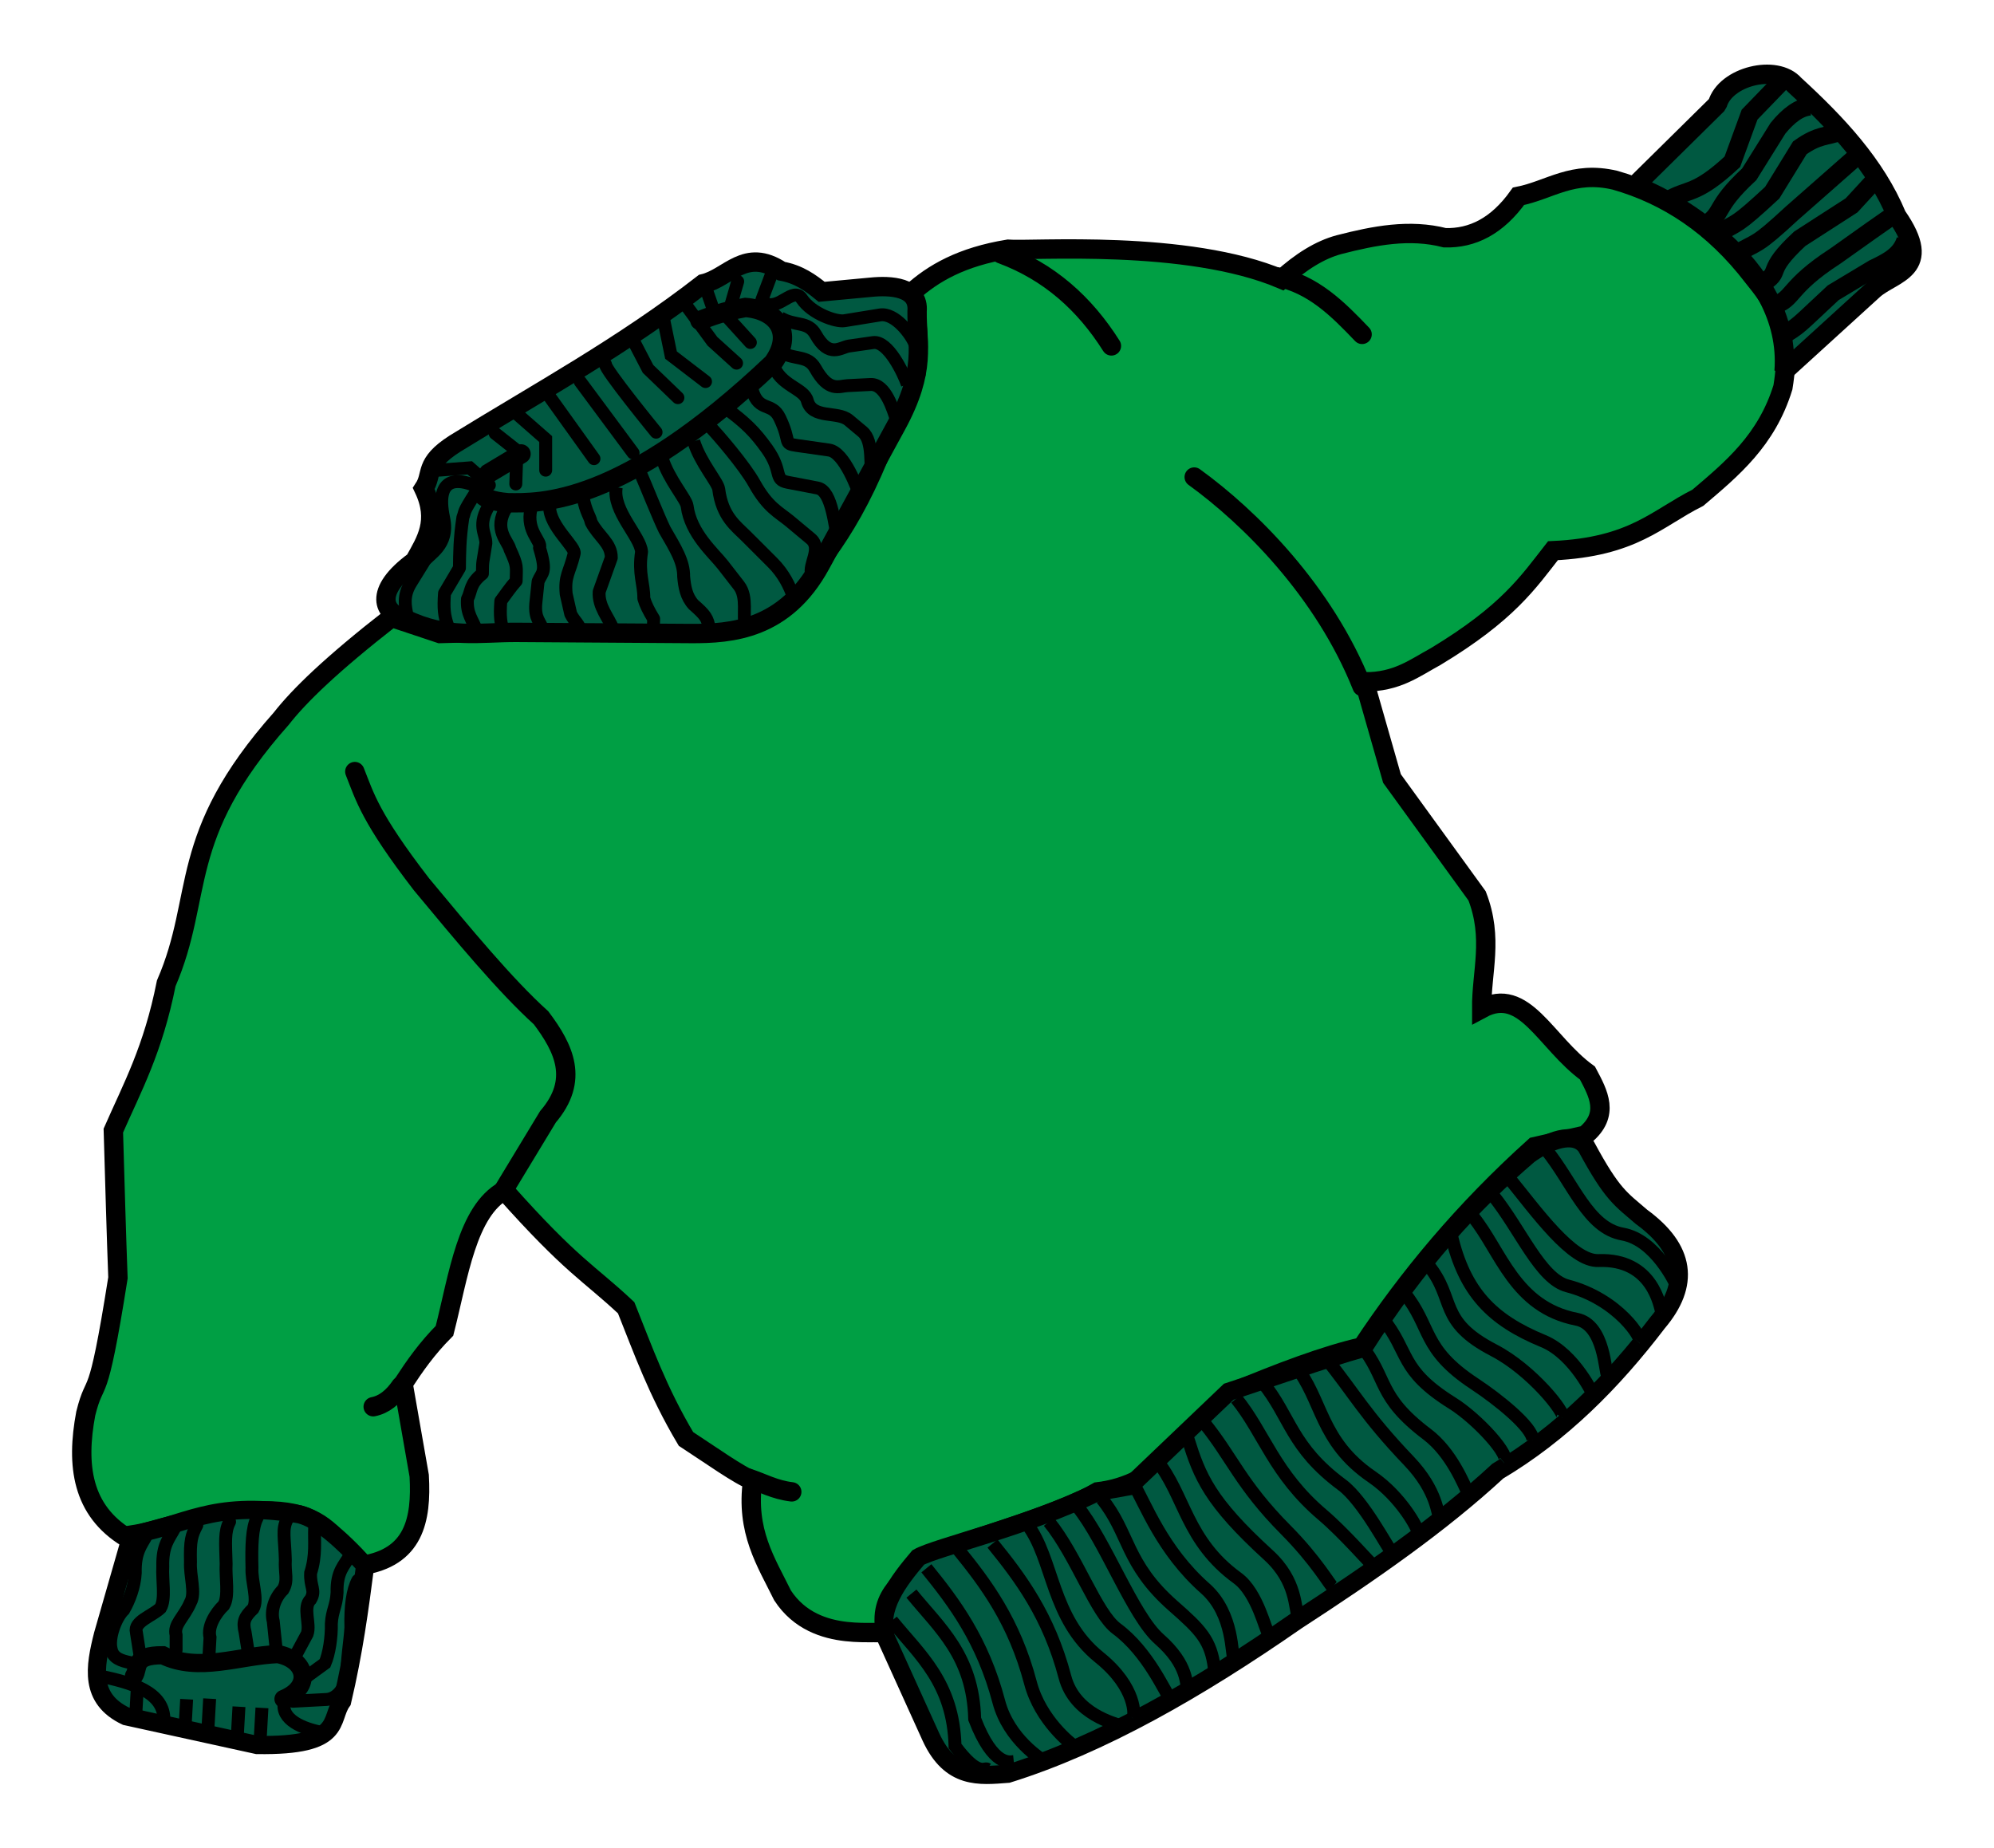 <?xml version="1.0" encoding="UTF-8"?>
<svg xmlns="http://www.w3.org/2000/svg" xmlns:xlink="http://www.w3.org/1999/xlink" width="1024pt" height="949pt" viewBox="0 0 1024 949" version="1.1">
<g id="surface1">
<path style="fill-rule:evenodd;fill:rgb(0%,62.353%,26.667%);fill-opacity:1;stroke-width:1.063;stroke-linecap:butt;stroke-linejoin:miter;stroke:rgb(0%,0%,0%);stroke-opacity:1;stroke-miterlimit:4;" d="M 94.323 173.656 C 90.983 176.261 89.253 177.948 88.262 179.212 C 82.472 185.727 84.049 188.894 81.949 193.733 C 81.222 197.389 80.09 199.431 79.044 201.814 C 79.129 204.719 79.212 207.646 79.297 209.895 C 78.136 217.238 78.092 215.089 77.529 217.344 C 76.995 220.192 77.319 222.657 79.802 224.164 C 90.834 220.817 90.56 223.932 92.682 225.678 C 95.545 225.245 95.977 223.19 95.838 220.754 L 94.954 215.703 C 95.587 214.735 96.262 213.768 97.227 212.8 C 98.003 209.755 98.458 206.228 100.51 205.097 C 104.257 209.302 105.106 209.572 107.202 211.537 C 108.132 213.854 108.915 216.097 110.485 218.734 C 111.813 219.598 113.437 220.759 114.147 221.007 C 113.759 223.812 114.887 225.481 115.789 227.32 C 117.638 230.148 121.373 229.064 121.47 229.466 C 120.92 227.139 122.713 226.471 123.618 225.173 C 126.813 223.996 131.098 222.816 133.087 221.638 C 136.473 221.245 138.309 218.527 140.411 216.208 C 143.097 215.08 145.593 214.141 147.609 213.683 C 150.138 209.865 153.204 206.18 157.078 202.698 L 159.856 202.067 C 161.22 200.93 160.588 199.793 159.983 198.657 C 157.664 196.972 156.53 193.852 154.175 195.122 C 154.163 193.084 154.831 191.271 153.922 188.934 L 149.25 182.495 L 147.735 177.191 C 149.52 177.208 150.502 176.423 151.649 175.802 C 155.613 173.412 156.728 171.733 158.089 169.994 C 162.52 169.788 163.777 168.223 166.044 167.09 C 167.921 165.497 169.822 163.934 170.716 161.029 C 171.265 157.694 170.169 156.331 169.074 154.968 C 166.904 152.137 164.342 150.477 161.498 149.665 C 159.169 149.117 157.927 150.201 156.195 150.548 C 155.025 152.19 153.661 152.863 152.154 152.822 C 150.218 152.325 148.282 152.701 146.346 153.2 C 145.294 153.481 144.242 154.14 143.189 155.094 C 138.001 152.892 129.463 153.561 128.163 153.453 C 125.628 153.869 124.054 154.765 122.859 155.852 C 123.401 158.239 123.22 159.182 123.112 160.271 L 121.092 164.817 C 120.124 167.158 119.156 168.785 118.188 170.12 C 116.739 171.839 115.801 172.538 114.652 173.656 C 110.588 174.725 108.402 174.539 106.318 174.287 L 96.975 174.539 Z M 94.323 173.656 " transform="matrix(9.353,0,0,9.359,-681.096,-1308.163)"/>
<path style="fill-rule:evenodd;fill:rgb(0%,34.902%,25.49%);fill-opacity:1;stroke-width:1.063;stroke-linecap:butt;stroke-linejoin:miter;stroke:rgb(0%,0%,0%);stroke-opacity:1;stroke-miterlimit:4;" d="M 95.018 173.719 C 93.901 173.442 93.263 172.256 95.586 170.563 C 96.211 169.44 96.934 168.36 96.09 166.585 C 96.625 165.773 96.053 165.237 97.796 164.123 C 102.368 161.303 107.014 158.782 111.432 155.347 C 112.83 155.023 113.731 153.334 115.725 154.652 C 116.673 154.821 117.32 155.289 117.935 155.789 L 120.65 155.536 C 121.676 155.434 123.297 155.488 123.175 156.862 C 123.153 158.673 123.711 160.047 122.039 163.112 L 117.872 170.751 C 115.926 174.32 112.997 174.554 110.738 174.539 L 101.204 174.476 C 99.135 174.463 97.38 174.872 95.018 173.719 Z M 95.018 173.719 " transform="matrix(9.353,0,0,9.359,-681.096,-1308.163)"/>
<path style="fill:none;stroke-width:1.063;stroke-linecap:round;stroke-linejoin:miter;stroke:rgb(0%,0%,0%);stroke-opacity:1;stroke-miterlimit:4;" d="M 92.303 182.115 C 92.861 183.516 93.137 184.633 95.965 188.303 C 98.259 191.061 100.564 193.852 102.53 195.627 C 103.797 197.31 104.636 199.041 102.909 201.056 L 100.384 205.224 " transform="matrix(9.353,0,0,9.359,-681.096,-1308.163)"/>
<path style="fill:none;stroke-width:1.063;stroke-linecap:round;stroke-linejoin:miter;stroke:rgb(0%,0%,0%);stroke-opacity:1;stroke-miterlimit:4;" d="M 138.391 165.953 C 141.423 168.144 145.518 172.2 147.609 177.444 " transform="matrix(9.353,0,0,9.359,-681.096,-1308.163)"/>
<path style="fill:none;stroke-width:1.063;stroke-linecap:round;stroke-linejoin:miter;stroke:rgb(0%,0%,0%);stroke-opacity:1;stroke-miterlimit:4;" d="M 127.784 153.705 C 130.426 154.678 132.381 156.437 133.845 158.756 " transform="matrix(9.353,0,0,9.359,-681.096,-1308.163)"/>
<path style="fill:none;stroke-width:1.063;stroke-linecap:round;stroke-linejoin:miter;stroke:rgb(0%,0%,0%);stroke-opacity:1;stroke-miterlimit:4;" d="M 142.937 154.968 C 144.926 155.372 146.279 156.732 147.609 158.124 " transform="matrix(9.353,0,0,9.359,-681.096,-1308.163)"/>
<path style="fill:none;stroke-width:1.063;stroke-linecap:round;stroke-linejoin:miter;stroke:rgb(0%,0%,0%);stroke-opacity:1;stroke-miterlimit:4;" d="M 94.828 215.83 C 94.403 216.45 93.906 216.851 93.312 216.966 " transform="matrix(9.353,0,0,9.359,-681.096,-1308.163)"/>
<path style="fill:none;stroke-width:1.063;stroke-linecap:round;stroke-linejoin:miter;stroke:rgb(0%,0%,0%);stroke-opacity:1;stroke-miterlimit:4;" d="M 113.895 220.881 C 114.686 221.142 115.353 221.526 116.294 221.638 " transform="matrix(9.353,0,0,9.359,-681.096,-1308.163)"/>
<path style="fill:none;stroke-width:0.709;stroke-linecap:round;stroke-linejoin:miter;stroke:rgb(0%,0%,0%);stroke-opacity:1;stroke-miterlimit:4;" d="M 96.912 165.575 L 98.616 165.449 L 99.69 166.395 " transform="matrix(9.353,0,0,9.359,-681.096,-1308.163)"/>
<path style="fill:none;stroke-width:0.709;stroke-linecap:round;stroke-linejoin:miter;stroke:rgb(0%,0%,0%);stroke-opacity:1;stroke-miterlimit:4;" d="M 100.005 163.555 L 101.204 164.501 L 101.142 166.332 " transform="matrix(9.353,0,0,9.359,-681.096,-1308.163)"/>
<path style="fill:none;stroke-width:0.709;stroke-linecap:butt;stroke-linejoin:round;stroke:rgb(0%,0%,0%);stroke-opacity:1;stroke-miterlimit:4;" d="M 98.947 166.799 C 98.181 167.983 98.384 167.806 98.237 168.163 C 98.055 169.368 98.057 170.14 98.048 170.941 L 97.227 172.33 C 97.167 173.167 97.21 173.551 97.406 174.12 " transform="matrix(9.353,0,0,9.359,-681.096,-1308.163)"/>
<path style="fill:none;stroke-width:0.709;stroke-linecap:round;stroke-linejoin:miter;stroke:rgb(0%,0%,0%);stroke-opacity:1;stroke-miterlimit:4;" d="M 101.268 162.544 L 102.783 163.87 L 102.783 165.575 " transform="matrix(9.353,0,0,9.359,-681.096,-1308.163)"/>
<path style="fill:none;stroke-width:0.709;stroke-linecap:butt;stroke-linejoin:round;stroke:rgb(0%,0%,0%);stroke-opacity:1;stroke-miterlimit:4;" d="M 99.74 167.401 C 98.972 168.586 99.512 169.055 99.498 169.591 C 99.316 170.796 99.319 170.451 99.309 171.253 C 98.603 171.812 98.718 172.188 98.488 172.642 C 98.428 173.479 98.784 173.796 98.979 174.365 " transform="matrix(9.353,0,0,9.359,-681.096,-1308.163)"/>
<path style="fill:none;stroke-width:0.709;stroke-linecap:butt;stroke-linejoin:round;stroke:rgb(0%,0%,0%);stroke-opacity:1;stroke-miterlimit:4;" d="M 100.632 167.625 C 99.865 168.808 100.739 169.501 100.815 169.904 C 101.258 170.864 101.171 170.853 101.162 171.655 C 100.833 172.021 100.594 172.387 100.319 172.753 C 100.258 173.59 100.302 173.974 100.497 174.544 " transform="matrix(9.353,0,0,9.359,-681.096,-1308.163)"/>
<path style="fill:none;stroke-width:0.709;stroke-linecap:butt;stroke-linejoin:round;stroke:rgb(0%,0%,0%);stroke-opacity:1;stroke-miterlimit:4;" d="M 101.971 167.714 C 101.696 168.943 102.592 169.479 102.445 169.837 C 102.871 171.23 102.574 171.17 102.367 171.678 L 102.238 172.91 C 102.178 173.747 102.467 173.84 102.662 174.409 " transform="matrix(9.353,0,0,9.359,-681.096,-1308.163)"/>
<path style="fill:none;stroke-width:0.709;stroke-linecap:butt;stroke-linejoin:round;stroke:rgb(0%,0%,0%);stroke-opacity:1;stroke-miterlimit:4;" d="M 102.999 167.58 C 102.991 168.675 104.489 169.814 104.342 170.172 C 104.085 171.228 103.814 171.361 103.908 172.369 L 104.158 173.468 C 104.41 173.947 104.565 173.929 104.76 174.499 " transform="matrix(9.353,0,0,9.359,-681.096,-1308.163)"/>
<path style="fill:none;stroke-width:0.709;stroke-linecap:butt;stroke-linejoin:round;stroke:rgb(0%,0%,0%);stroke-opacity:1;stroke-miterlimit:4;" d="M 104.829 167.044 C 105 167.916 105.204 168.073 105.279 168.431 C 105.677 169.212 106.395 169.58 106.385 170.383 L 105.72 172.24 C 105.66 173.077 106.261 173.684 106.456 174.254 " transform="matrix(9.353,0,0,9.359,-681.096,-1308.163)"/>
<path style="fill:none;stroke-width:0.709;stroke-linecap:butt;stroke-linejoin:round;stroke:rgb(0%,0%,0%);stroke-opacity:1;stroke-miterlimit:4;" d="M 106.659 166.509 C 106.428 167.804 107.994 169.211 108.047 170.059 C 107.865 171.265 108.18 171.813 108.171 172.614 C 108.26 172.928 108.442 173.304 108.711 173.735 C 108.651 174.572 108.918 174.086 108.934 174.678 " transform="matrix(9.353,0,0,9.359,-681.096,-1308.163)"/>
<path style="fill:none;stroke-width:0.709;stroke-linecap:round;stroke-linejoin:miter;stroke:rgb(0%,0%,0%);stroke-opacity:1;stroke-miterlimit:4;" d="M 103.035 161.597 L 105.434 164.944 " transform="matrix(9.353,0,0,9.359,-681.096,-1308.163)"/>
<path style="fill:none;stroke-width:0.709;stroke-linecap:butt;stroke-linejoin:round;stroke:rgb(0%,0%,0%);stroke-opacity:1;stroke-miterlimit:4;" d="M 108.021 165.817 C 108.214 166.242 108.998 168.206 109.32 168.854 C 109.918 169.881 110.368 170.607 110.358 171.41 C 110.408 171.968 110.497 172.514 110.899 172.954 C 111.535 173.513 111.682 173.685 111.769 174.298 " transform="matrix(9.353,0,0,9.359,-681.096,-1308.163)"/>
<path style="fill:none;stroke-width:0.709;stroke-linecap:round;stroke-linejoin:miter;stroke:rgb(0%,0%,0%);stroke-opacity:1;stroke-miterlimit:4;" d="M 104.677 160.713 L 107.582 164.627 " transform="matrix(9.353,0,0,9.359,-681.096,-1308.163)"/>
<path style="fill:none;stroke-width:0.709;stroke-linecap:butt;stroke-linejoin:round;stroke:rgb(0%,0%,0%);stroke-opacity:1;stroke-miterlimit:4;" d="M 109.175 164.92 C 109.545 166.104 110.501 167.163 110.549 167.546 C 110.74 169.055 112.014 170.134 112.507 170.766 L 113.391 171.902 C 113.905 172.565 113.563 173.565 113.758 174.135 " transform="matrix(9.353,0,0,9.359,-681.096,-1308.163)"/>
<path style="fill:none;stroke-width:0.709;stroke-linecap:round;stroke-linejoin:miter;stroke:rgb(0%,0%,0%);stroke-opacity:1;stroke-miterlimit:4;" d="M 106.066 159.766 C 106.003 160.018 108.844 163.491 108.844 163.491 " transform="matrix(9.353,0,0,9.359,-681.096,-1308.163)"/>
<path style="fill:none;stroke-width:0.709;stroke-linecap:butt;stroke-linejoin:round;stroke:rgb(0%,0%,0%);stroke-opacity:1;stroke-miterlimit:4;" d="M 110.911 163.993 C 111.281 165.177 112.236 166.236 112.284 166.619 C 112.475 168.128 113.233 168.641 113.799 169.208 L 115.252 170.66 C 115.845 171.253 116.182 171.944 116.377 172.514 " transform="matrix(9.353,0,0,9.359,-681.096,-1308.163)"/>
<path style="fill:none;stroke-width:0.709;stroke-linecap:round;stroke-linejoin:miter;stroke:rgb(0%,0%,0%);stroke-opacity:1;stroke-miterlimit:4;" d="M 107.582 158.441 L 108.402 160.018 L 110.043 161.597 " transform="matrix(9.353,0,0,9.359,-681.096,-1308.163)"/>
<path style="fill:none;stroke-width:0.709;stroke-linecap:butt;stroke-linejoin:round;stroke:rgb(0%,0%,0%);stroke-opacity:1;stroke-miterlimit:4;" d="M 111.732 163.109 C 112.236 163.62 113.704 165.336 114.241 166.303 C 114.98 167.633 115.583 167.874 116.199 168.387 L 117.335 169.334 C 117.98 169.872 117.192 170.744 117.386 171.314 " transform="matrix(9.353,0,0,9.359,-681.096,-1308.163)"/>
<path style="fill:none;stroke-width:0.709;stroke-linecap:round;stroke-linejoin:miter;stroke:rgb(0%,0%,0%);stroke-opacity:1;stroke-miterlimit:4;" d="M 109.286 157.43 L 109.664 159.262 L 111.559 160.713 " transform="matrix(9.353,0,0,9.359,-681.096,-1308.163)"/>
<path style="fill:none;stroke-width:0.709;stroke-linecap:butt;stroke-linejoin:round;stroke:rgb(0%,0%,0%);stroke-opacity:1;stroke-miterlimit:4;" d="M 112.742 162.226 C 113.743 162.968 114.257 163.457 114.936 164.409 C 115.819 165.647 115.284 166.09 116.072 166.241 L 117.714 166.556 C 118.538 166.715 118.644 168.787 118.838 169.357 " transform="matrix(9.353,0,0,9.359,-681.096,-1308.163)"/>
<path style="fill:none;stroke-width:0.709;stroke-linecap:round;stroke-linejoin:miter;stroke:rgb(0%,0%,0%);stroke-opacity:1;stroke-miterlimit:4;" d="M 110.549 156.61 L 111.938 158.504 L 113.263 159.703 " transform="matrix(9.353,0,0,9.359,-681.096,-1308.163)"/>
<path style="fill:none;stroke-width:0.709;stroke-linecap:butt;stroke-linejoin:round;stroke:rgb(0%,0%,0%);stroke-opacity:1;stroke-miterlimit:4;" d="M 114.131 161.215 C 114.501 162.399 115.203 161.816 115.63 162.705 C 116.289 164.076 115.784 164.106 116.577 164.22 L 118.345 164.472 C 119.176 164.592 119.907 166.578 120.102 167.147 " transform="matrix(9.353,0,0,9.359,-681.096,-1308.163)"/>
<path style="fill:none;stroke-width:0.709;stroke-linecap:round;stroke-linejoin:miter;stroke:rgb(0%,0%,0%);stroke-opacity:1;stroke-miterlimit:4;" d="M 113.326 155.221 L 112.758 157.178 L 114.021 158.567 " transform="matrix(9.353,0,0,9.359,-681.096,-1308.163)"/>
<path style="fill:none;stroke-width:0.709;stroke-linecap:butt;stroke-linejoin:round;stroke:rgb(0%,0%,0%);stroke-opacity:1;stroke-miterlimit:4;" d="M 115.267 159.763 C 115.637 160.947 116.96 161.068 117.146 161.758 C 117.423 162.788 118.803 162.318 119.419 162.831 L 120.176 163.463 C 120.821 164 120.539 165.44 120.733 166.01 " transform="matrix(9.353,0,0,9.359,-681.096,-1308.163)"/>
<path style="fill:none;stroke-width:0.709;stroke-linecap:round;stroke-linejoin:miter;stroke:rgb(0%,0%,0%);stroke-opacity:1;stroke-miterlimit:4;" d="M 115.221 154.716 L 114.652 156.23 " transform="matrix(9.353,0,0,9.359,-681.096,-1308.163)"/>
<path style="fill:none;stroke-width:0.709;stroke-linecap:butt;stroke-linejoin:round;stroke:rgb(0%,0%,0%);stroke-opacity:1;stroke-miterlimit:4;" d="M 115.645 159.069 C 116.457 159.558 117.16 159.228 117.588 159.99 C 118.331 161.317 118.889 160.961 119.355 160.937 L 120.618 160.874 C 121.456 160.832 121.864 162.285 122.058 162.853 " transform="matrix(9.353,0,0,9.359,-681.096,-1308.163)"/>
<path style="fill:none;stroke-width:0.709;stroke-linecap:round;stroke-linejoin:miter;stroke:rgb(0%,0%,0%);stroke-opacity:1;stroke-miterlimit:4;" d="M 111.495 155.347 L 112.064 156.988 " transform="matrix(9.353,0,0,9.359,-681.096,-1308.163)"/>
<path style="fill:none;stroke-width:0.709;stroke-linecap:butt;stroke-linejoin:round;stroke:rgb(0%,0%,0%);stroke-opacity:1;stroke-miterlimit:4;" d="M 115.662 157.211 C 116.474 157.699 117.178 157.369 117.605 158.132 C 118.348 159.458 118.974 158.83 119.436 158.764 L 120.761 158.574 C 121.592 158.456 122.45 160.3 122.644 160.869 " transform="matrix(9.353,0,0,9.359,-681.096,-1308.163)"/>
<path style="fill:none;stroke-width:0.709;stroke-linecap:butt;stroke-linejoin:round;stroke:rgb(0%,0%,0%);stroke-opacity:1;stroke-miterlimit:4;" d="M 114.779 156.39 C 115.59 156.878 116.358 155.45 116.847 156.175 C 117.401 156.996 118.723 157.449 119.183 157.375 L 121.14 157.058 C 121.969 156.925 122.892 158.153 123.086 158.723 " transform="matrix(9.353,0,0,9.359,-681.096,-1308.163)"/>
<path style="fill:none;stroke-width:0.709;stroke-linecap:butt;stroke-linejoin:round;stroke:rgb(0%,0%,0%);stroke-opacity:1;stroke-miterlimit:4;" d="M 98.858 166.412 C 98.056 166.078 96.675 165.833 97.182 168.215 C 97.499 169.703 96.356 170.183 96.111 170.579 L 95.381 171.757 C 94.939 172.469 95.06 173.041 95.193 173.629 " transform="matrix(9.353,0,0,9.359,-681.096,-1308.163)"/>
<path style="fill:none;stroke-width:1.063;stroke-linecap:round;stroke-linejoin:miter;stroke:rgb(0%,0%,0%);stroke-opacity:1;stroke-miterlimit:4;" d="M 101.429 164.684 L 99.643 165.755 C 98.944 166.572 98.901 167.215 100.714 167.362 C 102.453 167.383 106.956 167.569 115.261 159.694 C 116.448 158.035 115.476 156.778 113.75 156.648 C 112.454 156.886 111.898 157.124 111.25 157.362 " transform="matrix(9.353,0,0,9.359,-681.096,-1308.163)"/>
<path style="fill-rule:evenodd;fill:rgb(0%,34.902%,25.49%);fill-opacity:1;stroke-width:0.999;stroke-linecap:butt;stroke-linejoin:miter;stroke:rgb(0%,0%,0%);stroke-opacity:1;stroke-miterlimit:4;" d="M 80.054 223.974 L 78.477 229.466 C 78.022 231.253 77.715 232.989 79.739 233.949 L 86.936 235.528 C 91.738 235.601 90.87 234.148 91.608 233.128 C 92.246 230.428 92.563 228.049 92.871 225.678 C 91.376 224.036 90.073 222.967 89.083 222.838 C 84.388 222.092 82.959 223.525 80.054 223.974 Z M 80.054 223.974 " transform="matrix(9.353,0,0,9.359,-681.096,-1308.163)"/>
<path style="fill:none;stroke-width:1;stroke-linecap:round;stroke-linejoin:miter;stroke:rgb(0%,0%,0%);stroke-opacity:1;stroke-miterlimit:4;" d="M 80.181 231.74 C 80.477 231.284 80.078 230.597 81.759 230.603 C 83.723 231.565 85.96 230.624 88.073 230.54 C 89.664 230.842 89.99 232.348 88.388 233.003 " transform="matrix(9.353,0,0,9.359,-681.096,-1308.163)"/>
<path style="fill:none;stroke-width:0.709;stroke-linecap:round;stroke-linejoin:miter;stroke:rgb(0%,0%,0%);stroke-opacity:1;stroke-miterlimit:4;" d="M 82.391 223.658 C 82.104 224.2 81.729 224.564 81.759 225.742 C 81.717 226.499 81.927 227.509 81.633 228.014 C 81.177 228.453 80.155 228.75 80.308 229.34 L 80.496 230.539 " transform="matrix(9.353,0,0,9.359,-681.096,-1308.163)"/>
<path style="fill:none;stroke-width:0.709;stroke-linecap:round;stroke-linejoin:miter;stroke:rgb(0%,0%,0%);stroke-opacity:1;stroke-miterlimit:4;" d="M 83.627 223.468 C 83.34 224.011 83.248 224.311 83.28 225.489 C 83.238 226.246 83.574 227.193 83.28 227.699 C 82.918 228.547 82.339 228.907 82.49 229.498 L 82.49 230.319 " transform="matrix(9.353,0,0,9.359,-681.096,-1308.163)"/>
<path style="fill:none;stroke-width:0.709;stroke-linecap:round;stroke-linejoin:miter;stroke:rgb(0%,0%,0%);stroke-opacity:1;stroke-miterlimit:4;" d="M 85.426 223.279 C 85.139 223.821 85.206 224.406 85.237 225.584 C 85.194 226.341 85.405 227.352 85.111 227.857 C 84.654 228.295 84.201 229.034 84.353 229.624 L 84.29 230.729 " transform="matrix(9.353,0,0,9.359,-681.096,-1308.163)"/>
<path style="fill:none;stroke-width:0.709;stroke-linecap:round;stroke-linejoin:miter;stroke:rgb(0%,0%,0%);stroke-opacity:1;stroke-miterlimit:4;" d="M 86.941 223.059 C 86.655 223.6 86.626 224.627 86.657 225.805 C 86.615 226.562 87.015 227.54 86.721 228.046 C 86.264 228.484 86.126 228.75 86.279 229.34 L 86.468 230.539 " transform="matrix(9.353,0,0,9.359,-681.096,-1308.163)"/>
<path style="fill:none;stroke-width:0.709;stroke-linecap:round;stroke-linejoin:miter;stroke:rgb(0%,0%,0%);stroke-opacity:1;stroke-miterlimit:4;" d="M 80.88 224.005 C 80.594 224.546 80.219 224.912 80.249 226.089 C 80.207 226.847 79.912 227.604 79.618 228.11 C 79.162 228.547 78.771 229.665 78.923 230.256 C 79.015 230.774 79.491 230.908 79.996 231.013 " transform="matrix(9.353,0,0,9.359,-681.096,-1308.163)"/>
<path style="fill:none;stroke-width:0.709;stroke-linecap:round;stroke-linejoin:miter;stroke:rgb(0%,0%,0%);stroke-opacity:1;stroke-miterlimit:4;" d="M 88.582 223.153 C 88.297 223.695 88.457 224.185 88.488 225.362 C 88.446 226.12 88.656 226.499 88.361 227.004 C 87.906 227.443 87.673 228.15 87.825 228.741 L 88.015 230.572 " transform="matrix(9.353,0,0,9.359,-681.096,-1308.163)"/>
<path style="fill:none;stroke-width:0.709;stroke-linecap:round;stroke-linejoin:miter;stroke:rgb(0%,0%,0%);stroke-opacity:1;stroke-miterlimit:4;" d="M 90.098 223.595 C 90.064 224.326 90.193 225.1 89.877 226.089 C 89.835 226.847 90.172 227.036 89.877 227.54 C 89.421 227.979 89.883 228.876 89.688 229.434 L 89.024 230.666 " transform="matrix(9.353,0,0,9.359,-681.096,-1308.163)"/>
<path style="fill:none;stroke-width:0.709;stroke-linecap:round;stroke-linejoin:miter;stroke:rgb(0%,0%,0%);stroke-opacity:1;stroke-miterlimit:4;" d="M 92.023 225.142 C 91.737 225.684 91.298 225.985 91.329 227.162 C 91.287 227.92 91.056 228.14 91.014 228.866 C 91.031 229.62 90.893 230.517 90.666 231.044 L 89.625 231.802 " transform="matrix(9.353,0,0,9.359,-681.096,-1308.163)"/>
<path style="fill:none;stroke-width:0.709;stroke-linecap:round;stroke-linejoin:miter;stroke:rgb(0%,0%,0%);stroke-opacity:1;stroke-miterlimit:4;" d="M 92.466 226.499 C 92.179 227.041 92.056 227.91 92.087 229.088 C 92.044 229.845 91.844 230.95 91.866 231.929 C 91.599 232.628 91.209 233.034 90.666 233.034 L 88.899 233.128 " transform="matrix(9.353,0,0,9.359,-681.096,-1308.163)"/>
<path style="fill:none;stroke-width:0.709;stroke-linecap:butt;stroke-linejoin:miter;stroke:rgb(0%,0%,0%);stroke-opacity:1;stroke-miterlimit:4;" d="M 78.287 231.74 C 80.036 232.108 81.871 232.607 81.822 234.202 " transform="matrix(9.353,0,0,9.359,-681.096,-1308.163)"/>
<path style="fill:none;stroke-width:0.709;stroke-linecap:butt;stroke-linejoin:miter;stroke:rgb(0%,0%,0%);stroke-opacity:1;stroke-miterlimit:4;" d="M 80.37 232.213 L 80.275 233.886 " transform="matrix(9.353,0,0,9.359,-681.096,-1308.163)"/>
<path style="fill:none;stroke-width:0.709;stroke-linecap:butt;stroke-linejoin:miter;stroke:rgb(0%,0%,0%);stroke-opacity:1;stroke-miterlimit:4;" d="M 83.069 233.018 L 82.975 234.691 " transform="matrix(9.353,0,0,9.359,-681.096,-1308.163)"/>
<path style="fill:none;stroke-width:0.709;stroke-linecap:butt;stroke-linejoin:miter;stroke:rgb(0%,0%,0%);stroke-opacity:1;stroke-miterlimit:4;" d="M 84.332 232.987 L 84.237 234.66 " transform="matrix(9.353,0,0,9.359,-681.096,-1308.163)"/>
<path style="fill:none;stroke-width:0.709;stroke-linecap:butt;stroke-linejoin:miter;stroke:rgb(0%,0%,0%);stroke-opacity:1;stroke-miterlimit:4;" d="M 85.942 233.428 L 85.847 235.101 " transform="matrix(9.353,0,0,9.359,-681.096,-1308.163)"/>
<path style="fill:none;stroke-width:0.709;stroke-linecap:butt;stroke-linejoin:miter;stroke:rgb(0%,0%,0%);stroke-opacity:1;stroke-miterlimit:4;" d="M 87.204 233.492 L 87.11 235.165 " transform="matrix(9.353,0,0,9.359,-681.096,-1308.163)"/>
<path style="fill:none;stroke-width:0.709;stroke-linecap:butt;stroke-linejoin:miter;stroke:rgb(0%,0%,0%);stroke-opacity:1;stroke-miterlimit:4;" d="M 88.435 233.176 C 88.224 234.124 89.438 234.646 90.551 234.848 " transform="matrix(9.353,0,0,9.359,-681.096,-1308.163)"/>
<path style="fill-rule:evenodd;fill:rgb(0%,34.902%,25.49%);fill-opacity:1;stroke-width:1.063;stroke-linecap:butt;stroke-linejoin:bevel;stroke:rgb(0%,0%,0%);stroke-opacity:1;stroke-miterlimit:4;" d="M 162.572 149.98 L 167.118 145.498 C 167.548 143.965 170.349 143.279 171.348 144.425 C 173.679 146.561 175.801 148.818 176.966 151.622 C 179.035 154.588 176.763 154.731 175.703 155.662 L 170.779 160.145 C 171.235 154.183 164.143 150.447 162.572 149.98 Z M 162.572 149.98 " transform="matrix(9.353,0,0,9.359,-681.096,-1308.163)"/>
<path style="fill:none;stroke-width:0.999;stroke-linecap:butt;stroke-linejoin:miter;stroke:rgb(0%,0%,0%);stroke-opacity:1;stroke-miterlimit:4;" d="M 170.716 144.172 L 168.885 146.066 L 167.938 148.654 C 165.903 150.539 165.538 150.087 164.34 150.801 " transform="matrix(9.353,0,0,9.359,-681.096,-1308.163)"/>
<path style="fill:none;stroke-width:0.999;stroke-linecap:butt;stroke-linejoin:miter;stroke:rgb(0%,0%,0%);stroke-opacity:1;stroke-miterlimit:4;" d="M 172.211 145.615 C 171.622 145.665 171.032 146.092 170.443 146.814 L 168.865 149.34 C 166.829 151.225 167.538 151.466 166.34 152.181 " transform="matrix(9.353,0,0,9.359,-681.096,-1308.163)"/>
<path style="fill:none;stroke-width:0.999;stroke-linecap:butt;stroke-linejoin:miter;stroke:rgb(0%,0%,0%);stroke-opacity:1;stroke-miterlimit:4;" d="M 173.852 147.003 C 173.124 147.286 172.672 147.153 171.643 147.887 L 170.127 150.35 C 168.092 152.235 168.295 151.908 167.097 152.622 " transform="matrix(9.353,0,0,9.359,-681.096,-1308.163)"/>
<path style="fill:none;stroke-width:0.999;stroke-linecap:butt;stroke-linejoin:miter;stroke:rgb(0%,0%,0%);stroke-opacity:1;stroke-miterlimit:4;" d="M 174.862 148.266 L 173.284 149.655 L 171.201 151.486 C 169.166 153.371 169.369 152.982 168.17 153.696 " transform="matrix(9.353,0,0,9.359,-681.096,-1308.163)"/>
<path style="fill:none;stroke-width:0.999;stroke-linecap:butt;stroke-linejoin:miter;stroke:rgb(0%,0%,0%);stroke-opacity:1;stroke-miterlimit:4;" d="M 175.936 149.466 L 174.484 151.044 L 171.643 152.875 C 169.607 154.76 170.758 154.623 169.559 155.337 " transform="matrix(9.353,0,0,9.359,-681.096,-1308.163)"/>
<path style="fill:none;stroke-width:0.999;stroke-linecap:butt;stroke-linejoin:miter;stroke:rgb(0%,0%,0%);stroke-opacity:1;stroke-miterlimit:4;" d="M 176.82 151.549 L 175.557 152.433 L 173.6 153.822 C 170.919 155.558 171.341 156.208 170.19 156.537 " transform="matrix(9.353,0,0,9.359,-681.096,-1308.163)"/>
<path style="fill:none;stroke-width:0.999;stroke-linecap:butt;stroke-linejoin:miter;stroke:rgb(0%,0%,0%);stroke-opacity:1;stroke-miterlimit:4;" d="M 177.451 152.938 C 177.192 153.795 176.435 154.153 175.683 154.516 L 173.473 155.842 C 171.438 157.727 171.705 157.59 170.507 158.304 " transform="matrix(9.353,0,0,9.359,-681.096,-1308.163)"/>
<path style="fill-rule:evenodd;fill:rgb(0%,34.902%,25.49%);fill-opacity:1;stroke-width:1;stroke-linecap:butt;stroke-linejoin:miter;stroke:rgb(0%,0%,0%);stroke-opacity:1;stroke-miterlimit:4;" d="M 121.47 229.656 L 123.933 235.085 C 125.01 237.424 126.595 237.225 128.163 237.106 C 133.259 235.518 138.578 232.48 144.01 228.709 C 148.021 226.105 151.881 223.44 155.059 220.501 C 158.54 218.435 161.361 215.599 163.834 212.357 C 165.621 210.255 165.373 208.315 162.951 206.549 C 161.819 205.569 161.356 205.362 159.919 202.698 C 159.242 201.768 157.772 202.407 156.763 203.14 C 153.733 205.734 150.702 208.972 147.672 213.746 C 145.348 214.409 142.759 215.334 140.285 216.145 L 134.856 221.322 L 133.087 221.638 C 129.293 223.525 124.243 224.67 123.239 225.237 C 122.129 226.547 120.987 228.027 121.47 229.656 Z M 121.47 229.656 " transform="matrix(9.353,0,0,9.359,-681.096,-1308.163)"/>
<path style="fill-rule:evenodd;fill:rgb(0%,34.902%,25.49%);fill-opacity:1;stroke-width:0.709;stroke-linecap:butt;stroke-linejoin:miter;stroke:rgb(0%,0%,0%);stroke-opacity:1;stroke-miterlimit:4;" d="M 121.787 228.709 C 123.316 230.59 125.17 232.11 125.259 235.59 C 126.541 237.308 126.872 236.747 127.026 236.853 " transform="matrix(9.353,0,0,9.359,-681.096,-1308.163)"/>
<path style="fill-rule:evenodd;fill:rgb(0%,34.902%,25.49%);fill-opacity:1;stroke-width:0.709;stroke-linecap:butt;stroke-linejoin:miter;stroke:rgb(0%,0%,0%);stroke-opacity:1;stroke-miterlimit:4;" d="M 122.865 227.221 C 124.395 229.1 126.248 230.621 126.338 234.102 C 127.353 236.751 128.294 236.457 128.484 236.438 " transform="matrix(9.353,0,0,9.359,-681.096,-1308.163)"/>
<path style="fill-rule:evenodd;fill:rgb(0%,34.902%,25.49%);fill-opacity:1;stroke-width:0.709;stroke-linecap:butt;stroke-linejoin:miter;stroke:rgb(0%,0%,0%);stroke-opacity:1;stroke-miterlimit:4;" d="M 123.686 225.832 C 125.216 227.711 126.775 229.788 127.663 233.155 C 128.21 235.227 130.034 236.331 130.189 236.438 " transform="matrix(9.353,0,0,9.359,-681.096,-1308.163)"/>
<path style="fill-rule:evenodd;fill:rgb(0%,34.902%,25.49%);fill-opacity:1;stroke-width:0.709;stroke-linecap:butt;stroke-linejoin:miter;stroke:rgb(0%,0%,0%);stroke-opacity:1;stroke-miterlimit:4;" d="M 125.422 224.792 C 126.952 226.672 128.511 228.749 129.4 232.116 C 129.946 234.188 131.644 235.482 131.799 235.588 " transform="matrix(9.353,0,0,9.359,-681.096,-1308.163)"/>
<path style="fill-rule:evenodd;fill:rgb(0%,34.902%,25.49%);fill-opacity:1;stroke-width:0.709;stroke-linecap:butt;stroke-linejoin:miter;stroke:rgb(0%,0%,0%);stroke-opacity:1;stroke-miterlimit:4;" d="M 127.316 224.476 C 128.846 226.357 130.405 228.433 131.294 231.8 C 131.84 233.872 134.106 234.345 134.261 234.452 " transform="matrix(9.353,0,0,9.359,-681.096,-1308.163)"/>
<path style="fill-rule:evenodd;fill:rgb(0%,34.902%,25.49%);fill-opacity:1;stroke-width:0.709;stroke-linecap:butt;stroke-linejoin:miter;stroke:rgb(0%,0%,0%);stroke-opacity:1;stroke-miterlimit:4;" d="M 129.21 223.403 C 130.684 225.315 130.515 228.576 133.188 230.726 C 135.243 232.382 135.139 233.966 135.019 234.073 " transform="matrix(9.353,0,0,9.359,-681.096,-1308.163)"/>
<path style="fill-rule:evenodd;fill:rgb(0%,34.902%,25.49%);fill-opacity:1;stroke-width:0.709;stroke-linecap:butt;stroke-linejoin:miter;stroke:rgb(0%,0%,0%);stroke-opacity:1;stroke-miterlimit:4;" d="M 130.41 223.277 C 131.94 225.157 132.994 228.307 134.135 229.149 C 135.859 230.42 136.821 232.704 136.976 232.81 " transform="matrix(9.353,0,0,9.359,-681.096,-1308.163)"/>
<path style="fill-rule:evenodd;fill:rgb(0%,34.902%,25.49%);fill-opacity:1;stroke-width:0.709;stroke-linecap:butt;stroke-linejoin:miter;stroke:rgb(0%,0%,0%);stroke-opacity:1;stroke-miterlimit:4;" d="M 131.988 222.457 C 133.518 224.337 135.014 228.433 136.47 229.717 C 138.078 231.133 137.957 232.199 138.049 232.747 " transform="matrix(9.353,0,0,9.359,-681.096,-1308.163)"/>
<path style="fill-rule:evenodd;fill:rgb(0%,34.902%,25.49%);fill-opacity:1;stroke-width:0.709;stroke-linecap:butt;stroke-linejoin:miter;stroke:rgb(0%,0%,0%);stroke-opacity:1;stroke-miterlimit:4;" d="M 133.314 222.014 C 134.844 223.894 134.613 225.586 137.228 227.886 C 138.719 229.197 139.321 229.774 139.501 231.358 " transform="matrix(9.353,0,0,9.359,-681.096,-1308.163)"/>
<path style="fill-rule:evenodd;fill:rgb(0%,34.902%,25.49%);fill-opacity:1;stroke-width:0.709;stroke-linecap:butt;stroke-linejoin:miter;stroke:rgb(0%,0%,0%);stroke-opacity:1;stroke-miterlimit:4;" d="M 135.019 221.131 C 135.72 222.3 136.616 224.836 138.996 226.938 C 140.601 228.357 140.42 230.684 140.575 230.79 " transform="matrix(9.353,0,0,9.359,-681.096,-1308.163)"/>
<path style="fill-rule:evenodd;fill:rgb(0%,34.902%,25.49%);fill-opacity:1;stroke-width:0.709;stroke-linecap:butt;stroke-linejoin:miter;stroke:rgb(0%,0%,0%);stroke-opacity:1;stroke-miterlimit:4;" d="M 136.344 219.931 C 137.874 221.811 137.946 224.325 140.764 226.37 C 141.878 227.18 142.314 229.294 142.468 229.402 " transform="matrix(9.353,0,0,9.359,-681.096,-1308.163)"/>
<path style="fill-rule:evenodd;fill:rgb(0%,34.902%,25.49%);fill-opacity:1;stroke-width:0.709;stroke-linecap:butt;stroke-linejoin:miter;stroke:rgb(0%,0%,0%);stroke-opacity:1;stroke-miterlimit:4;" d="M 138.049 218.731 C 138.695 220.801 139.244 222.169 142.468 225.108 C 144.052 226.551 143.893 228.032 144.11 228.517 " transform="matrix(9.353,0,0,9.359,-681.096,-1308.163)"/>
<path style="fill-rule:evenodd;fill:rgb(0%,34.902%,25.49%);fill-opacity:1;stroke-width:0.709;stroke-linecap:butt;stroke-linejoin:miter;stroke:rgb(0%,0%,0%);stroke-opacity:1;stroke-miterlimit:4;" d="M 138.933 217.848 C 140.462 219.728 140.96 221.249 143.415 223.719 C 145.098 225.412 145.849 226.769 146.004 226.876 " transform="matrix(9.353,0,0,9.359,-681.096,-1308.163)"/>
<path style="fill-rule:evenodd;fill:rgb(0%,34.902%,25.49%);fill-opacity:1;stroke-width:0.709;stroke-linecap:butt;stroke-linejoin:miter;stroke:rgb(0%,0%,0%);stroke-opacity:1;stroke-miterlimit:4;" d="M 140.7 216.522 C 142.231 218.402 142.78 220.647 145.436 222.898 C 146.613 223.897 148.059 225.57 148.213 225.676 " transform="matrix(9.353,0,0,9.359,-681.096,-1308.163)"/>
<path style="fill-rule:evenodd;fill:rgb(0%,34.902%,25.49%);fill-opacity:1;stroke-width:0.709;stroke-linecap:butt;stroke-linejoin:miter;stroke:rgb(0%,0%,0%);stroke-opacity:1;stroke-miterlimit:4;" d="M 142.152 215.637 C 143.682 217.518 143.711 219.184 146.509 221.256 C 147.687 222.129 149.069 224.812 149.224 224.919 " transform="matrix(9.353,0,0,9.359,-681.096,-1308.163)"/>
<path style="fill-rule:evenodd;fill:rgb(0%,34.902%,25.49%);fill-opacity:1;stroke-width:0.709;stroke-linecap:butt;stroke-linejoin:miter;stroke:rgb(0%,0%,0%);stroke-opacity:1;stroke-miterlimit:4;" d="M 143.92 214.691 C 145.451 216.571 145.275 218.851 148.15 220.815 C 149.759 221.914 150.68 223.66 150.676 223.845 " transform="matrix(9.353,0,0,9.359,-681.096,-1308.163)"/>
<path style="fill-rule:evenodd;fill:rgb(0%,34.902%,25.49%);fill-opacity:1;stroke-width:0.709;stroke-linecap:butt;stroke-linejoin:miter;stroke:rgb(0%,0%,0%);stroke-opacity:1;stroke-miterlimit:4;" d="M 145.625 214.311 C 147.155 216.192 147.764 217.415 150.171 219.931 C 151.791 221.624 151.721 222.918 151.875 223.025 " transform="matrix(9.353,0,0,9.359,-681.096,-1308.163)"/>
<path style="fill-rule:evenodd;fill:rgb(0%,34.902%,25.49%);fill-opacity:1;stroke-width:0.709;stroke-linecap:butt;stroke-linejoin:miter;stroke:rgb(0%,0%,0%);stroke-opacity:1;stroke-miterlimit:4;" d="M 147.52 213.555 C 149.049 215.434 148.403 216.379 151.181 218.479 C 152.501 219.476 153.185 221.197 153.454 221.762 " transform="matrix(9.353,0,0,9.359,-681.096,-1308.163)"/>
<path style="fill-rule:evenodd;fill:rgb(0%,34.902%,25.49%);fill-opacity:1;stroke-width:0.709;stroke-linecap:butt;stroke-linejoin:miter;stroke:rgb(0%,0%,0%);stroke-opacity:1;stroke-miterlimit:4;" d="M 148.719 212.102 C 150.248 213.982 149.616 214.93 152.57 216.775 C 153.943 217.631 155.857 219.71 155.411 220.057 " transform="matrix(9.353,0,0,9.359,-681.096,-1308.163)"/>
<path style="fill-rule:evenodd;fill:rgb(0%,34.902%,25.49%);fill-opacity:1;stroke-width:0.709;stroke-linecap:butt;stroke-linejoin:miter;stroke:rgb(0%,0%,0%);stroke-opacity:1;stroke-miterlimit:4;" d="M 149.918 210.713 C 151.449 212.593 150.863 213.783 153.769 215.701 C 155.108 216.585 156.957 218.076 156.989 218.794 " transform="matrix(9.353,0,0,9.359,-681.096,-1308.163)"/>
<path style="fill-rule:evenodd;fill:rgb(0%,34.902%,25.49%);fill-opacity:1;stroke-width:0.709;stroke-linecap:butt;stroke-linejoin:miter;stroke:rgb(0%,0%,0%);stroke-opacity:1;stroke-miterlimit:4;" d="M 151.244 209.199 C 152.774 211.078 151.752 212.267 154.843 213.87 C 156.928 214.951 158.81 217.321 158.63 217.595 " transform="matrix(9.353,0,0,9.359,-681.096,-1308.163)"/>
<path style="fill-rule:evenodd;fill:rgb(0%,34.902%,25.49%);fill-opacity:1;stroke-width:0.709;stroke-linecap:butt;stroke-linejoin:miter;stroke:rgb(0%,0%,0%);stroke-opacity:1;stroke-miterlimit:4;" d="M 152.507 207.556 C 153.248 210.676 154.715 212.196 157.558 213.365 C 159.283 214.075 160.34 216.367 160.399 216.522 " transform="matrix(9.353,0,0,9.359,-681.096,-1308.163)"/>
<path style="fill-rule:evenodd;fill:rgb(0%,34.902%,25.49%);fill-opacity:1;stroke-width:0.709;stroke-linecap:butt;stroke-linejoin:miter;stroke:rgb(0%,0%,0%);stroke-opacity:1;stroke-miterlimit:4;" d="M 153.706 206.547 C 155.236 208.426 155.971 211.497 159.389 212.166 C 160.945 212.469 160.939 215.152 161.093 215.259 " transform="matrix(9.353,0,0,9.359,-681.096,-1308.163)"/>
<path style="fill-rule:evenodd;fill:rgb(0%,34.902%,25.49%);fill-opacity:1;stroke-width:0.709;stroke-linecap:butt;stroke-linejoin:miter;stroke:rgb(0%,0%,0%);stroke-opacity:1;stroke-miterlimit:4;" d="M 154.78 205.347 C 156.309 207.227 157.382 209.941 158.883 210.335 C 161.68 211.067 163.072 213.262 162.86 213.491 " transform="matrix(9.353,0,0,9.359,-681.096,-1308.163)"/>
<path style="fill-rule:evenodd;fill:rgb(0%,34.902%,25.49%);fill-opacity:1;stroke-width:0.709;stroke-linecap:butt;stroke-linejoin:miter;stroke:rgb(0%,0%,0%);stroke-opacity:1;stroke-miterlimit:4;" d="M 155.663 204.4 C 157.193 206.279 159.13 209.001 160.588 208.946 C 163.572 208.833 163.961 211.459 164.061 211.786 " transform="matrix(9.353,0,0,9.359,-681.096,-1308.163)"/>
<path style="fill-rule:evenodd;fill:rgb(0%,34.902%,25.49%);fill-opacity:1;stroke-width:0.709;stroke-linecap:butt;stroke-linejoin:miter;stroke:rgb(0%,0%,0%);stroke-opacity:1;stroke-miterlimit:4;" d="M 157.684 202.822 C 159.214 204.701 159.999 207.149 161.914 207.493 C 163.712 207.816 164.799 210.155 164.881 210.335 " transform="matrix(9.353,0,0,9.359,-681.096,-1308.163)"/>
</g>
</svg>
